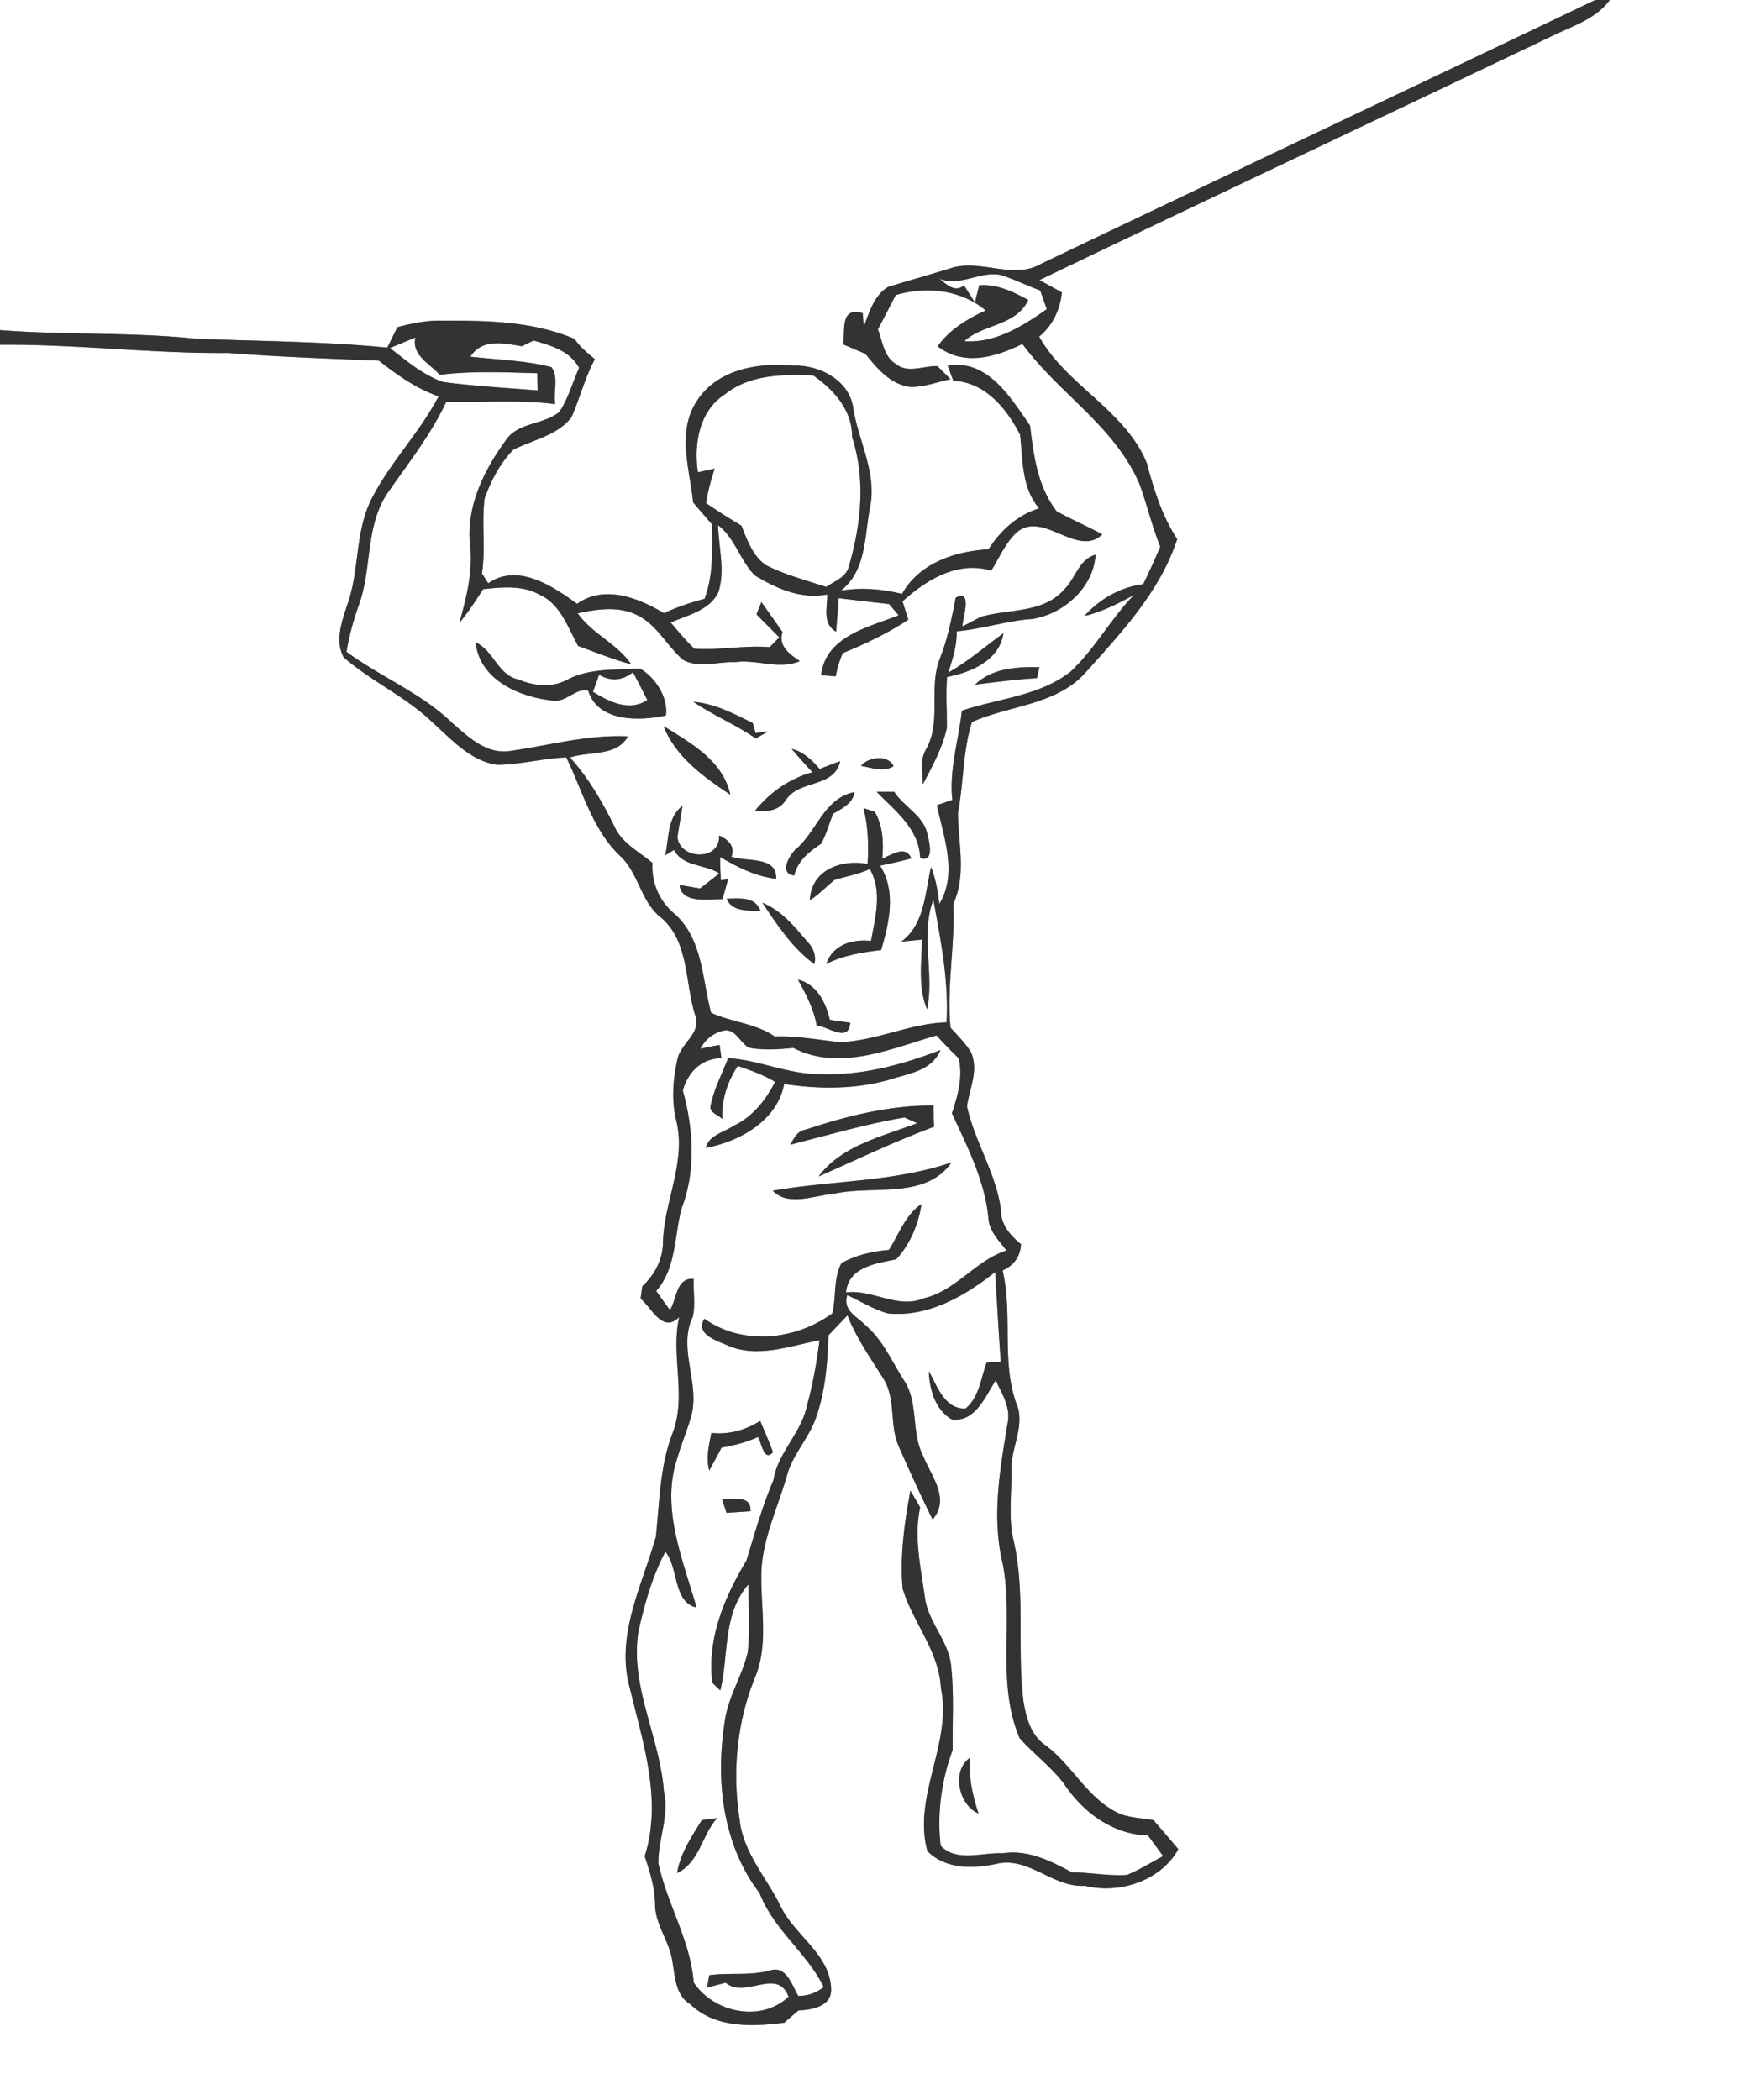 <svg width="250pt" height="400" viewBox="0 0 250 300" xmlns="http://www.w3.org/2000/svg"><rect x="0" y="0" width="250" height="300" fill="#808080" stroke="none"/><g fill="#FFF"><path d="M0 0h227.9c-26.35 12.59-52.75 25.06-79.1 37.65-4.05 2.4-8.68-.72-12.96.66-2.98.93-5.98 1.75-8.95 2.67-2.04 1.19-2.68 3.63-3.49 5.66l-.16-1.91c-3.25-.95-2.5 2.41-2.78 4.47l3.18 1.35c1.64 2.08 3.58 4.38 6.39 4.72 1.98.06 3.85-.72 5.76-1.09-.62-.63-1.25-1.26-1.88-1.88-1.95-.06-4.28 1.11-5.96-.33-1.71-1.05-1.87-3.22-2.54-4.93.87-1.62 1.71-3.25 2.54-4.89 4.34-1.3 9.31-.78 12.86 2.2-2.63 1.21-5.15 2.72-6.86 5.12 3.72 2.89 8.27 1.56 12.11-.34 5.16 7.05 13.24 11.78 16.75 20.07 1.05 2.94 1.78 5.99 2.94 8.9-.76 1.8-1.57 3.59-2.43 5.35-3.25.42-6.23 2.12-8.4 4.55 2.51-.61 4.82-1.77 7.07-3-3.31 3.41-5.58 7.71-9.06 10.96-4.45 3.48-10.33 3.81-15.52 5.57-.47 4.25-1.84 8.43-1.36 12.75-.55.18-1.66.56-2.21.75.98 4.57 2.99 9.74.35 14.11-.21-1.8-.51-3.58-1.18-5.26-.88 3.71-.9 8.15-4.25 10.64.74-.07 2.22-.22 2.96-.3-.06 3.31-.6 6.81.72 9.97 1.07-5.21-1.01-10.58.9-15.68 1.04 5.79 2.22 11.62 1.88 17.54-5.21.14-10.03 2.65-15.24 2.83-3.09-.33-6.17-.92-9.29-.8-2.73-1.9-6.17-2.03-9.11-3.4-1.27-4.8-1.19-10.51-5.17-14.09-2.21-1.83-3.36-4.45-3.2-7.31-1.89-1.61-4.33-2.79-5.4-5.15-1.74-3.54-3.72-6.98-6.38-9.92 2.72-.92 6.67-.1 8.27-3.01-5.66-.29-11.14 1.26-16.68 2.06-3.44.61-6.06-1.93-8.41-3.98C60.2 99 54.39 96.73 49.5 93.11c.38-2.32 1.01-4.58 1.8-6.79 1.86-5.18.86-11.19 4.08-15.91 2.94-4.24 6.17-8.31 8.37-13.01 5.19.1 10.4-.34 15.57.33-.32-1.69.53-3.83-.54-5.28-3.78-.97-7.72-1.05-11.58-1.5 1.66-2.63 4.79-1.91 7.35-1.49.43-.2 1.27-.62 1.69-.82 2.48.73 5.15 1.45 6.49 3.91-.93 2.08-1.54 4.35-2.81 6.28-2.28 1.9-6 1.45-7.73 4.16-3.13 4.32-5.67 9.53-5.01 15.03.37 3.74-.55 7.39-1.56 10.97 1.26-1.52 2.34-3.17 3.4-4.83 2.67-.28 5.57-.59 8.02.77 3.02 1.33 4.07 4.69 5.55 7.35 2.52.91 5 1.93 7.59 2.62-2.02-2.95-5.58-4.34-7.65-7.29 2.79-.6 5.89-1.07 8.55.29 2.83 1.4 4.21 4.44 6.56 6.4 2.29 1.17 4.97.2 7.42.28 3.08-.42 6.24 1.14 9.21-.14-1.39-.93-3.16-2.14-2.48-4.14-.99-1.44-2.01-2.86-3.02-4.29-.17.44-.52 1.31-.7 1.75 1.08 1.1 2.16 2.2 3.27 3.29-.46.46-.92.93-1.38 1.4-3.6-.3-7.18.47-10.77.22-1.23-1.16-2.29-2.47-3.38-3.74 2.41-1.06 5.48-1.7 6.79-4.26 1.04-3.12.05-6.46-.02-9.65 2.44 1.87 3.15 5.06 5.25 7.18 3.1 1.88 6.64 3.45 10.35 2.72.02 1.87-.72 4.2 1.26 5.32.14-1.6.26-3.19.35-4.79 2.41.29 4.81.57 7.22.84.45.53.91 1.07 1.38 1.61-4.34 1.71-10.44 2.98-11.09 8.55.52.04 1.57.13 2.09.18.19-1.15.53-2.26 1.01-3.33 3.25-1.34 6.42-2.83 9.36-4.78-.28-.87-.56-1.73-.83-2.61 3.42-3.09 7.89-5.84 12.68-4.39 1.16-1.86 2.03-3.99 3.67-5.5 3.78-3.12 8.7 3.73 12.19.31-2.15-1.16-4.4-2.11-6.53-3.3-2.73-3.58-3.27-7.91-3.79-12.23-2.74-3.95-6.08-9.58-11.76-8.54l.8 2.13c4.56.21 7.6 3.96 9.53 7.68.43 3.64.19 7.56 2.72 10.55-3.09.97-5.51 3.15-7.22 5.85-4.8.27-9.86 1.95-12.36 6.37-2.87-.7-5.82-.95-8.74-.46 3.73-2.92 3.36-7.97 4.22-12.16.89-4.94-1.83-9.46-2.5-14.24-.75-3.86-4.99-5.91-8.65-5.75-4.98-.47-10.88.58-13.71 5.17-2.8 4.36-.94 9.64-.46 14.38.9 1.04 1.8 2.09 2.7 3.14.02 3.57.22 7.22-1.07 10.63-1.99.51-3.94 1.19-5.81 2.04-3.67-2.19-8.49-4.09-12.4-1.33-3.49-2.55-8.51-5.87-12.69-2.93-.3-.47-.61-.94-.9-1.41.55-3.55-.07-7.16.38-10.71.9-2.54 2.21-5.04 4.1-6.97 2.81-1.42 6.29-2.02 8.31-4.63 1.2-2.73 1.92-5.66 3.34-8.3-1.05-.88-2.13-1.75-2.91-2.9-6.01-2.55-12.65-2.63-19.08-2.6-2.11-.05-4.19.39-6.22.93-.48.97-.96 1.94-1.44 2.92-9.11-.9-18.25-.91-27.38-1.27-9.29-.98-18.64-.51-27.95-1.23V0m152.01 84.23c-2.97 3.41-7.88 2.73-11.86 3.88-.88.47-1.76.92-2.65 1.37-.11-.73 1.59-5.54-.97-4.09-.57 2.95-1.15 5.89-2.26 8.68-1.68 4.21.32 9.03-2.02 13.05-.86 1.51-.44 3.27-.41 4.92 1.36-2.59 2.82-5.21 3.43-8.09.01-2.41-.16-4.83.02-7.24 3.41-.64 7.48-2.35 8.06-6.24-2.62 1.88-5.05 4.03-7.89 5.62.62-1.91 1.27-3.86 1.2-5.9 3.68-.33 7.21-1.53 10.9-1.78 4.45-.75 8.66-4.49 8.95-9.17-2.41.65-2.86 3.43-4.5 4.99m-84.07 7.53c.58 5.42 6.32 7.85 11.08 8.33 1.86.27 3.35-1.91 5.01-1.43 1.35 4.48 7.32 4.39 11.1 3.55.35-2.55-1.51-5.45-3.68-6.69-3.56.21-7.31-.11-10.55 1.65-2.15 1.12-4.69.8-6.85-.1-2.95-.62-3.5-4.15-6.11-5.31m71.35 6.04c2.94-.37 5.88-.74 8.84-.93.09-.39.26-1.17.35-1.56-3.19-.07-6.76.13-9.19 2.49m-40.24 2.45c2.83 1.97 6.07 3.26 8.91 5.24.6-.33 1.2-.67 1.79-1-.45.06-1.36.17-1.81.23l-.4-1.42c-2.67-1.35-5.46-2.78-8.49-3.05m-4.25 3.48c1.66 4.36 5.78 7.31 9.53 9.8-1.06-4.87-5.63-7.38-9.53-9.8m18.3 3.25c.95 1.15 1.95 2.24 2.96 3.34-3.29.91-6.07 2.87-8.2 5.5 1.72.17 3.42.03 4.43-1.56 1.9-2.92 6.9-1.66 7.73-5.52-.98.36-1.96.73-2.93 1.11-1.09-1.27-2.31-2.45-3.99-2.87m9.9 2.42c1.54.27 3.18.98 4.65.06-.74-1.67-3.54-1.38-4.65-.06m-9.42 12.01c-.89.97-2.3 3.34-.13 3.66.53-2.12 2.12-3.4 3.85-4.53.75-1.35 1.14-2.86 1.71-4.29 1.28-.75 2.81-1.44 3.06-3.09-4.44.88-5.36 5.7-8.49 8.25m11.65-8.29c2.7 2.77 6.03 5.22 6.23 9.44 1.96.69 1.36-2.11 1.06-3.19-.44-2.81-3.34-4.02-4.78-6.25h-2.51m-30.2 9.06c.31-.19.95-.57 1.26-.76 1.32 2.47 4.38 1.98 6.47 3.36l-2.75 2.15c-.98-.18-1.96-.35-2.94-.51.3 2.73 4.14 2.02 6.15 2.02.2-.71.59-2.14.79-2.85l-1.04.17c-.05-1.12-.09-2.23-.11-3.35 2.49 1.47 5.1 2.81 8.02 3.13.13-3.31-4.25-2.38-6.38-3.15.53-1.6-.49-2.43-1.77-3.04.22 3.66-5.55 3.52-5.96.27.22-1.5.51-2.99.72-4.49-2.2 1.61-1.91 4.68-2.46 7.05m28.33-6.73c.66 2.6.76 5.3.58 7.97-3.72-.7-8.08.83-8.24 5.2 1.28-.85 2.35-1.95 3.52-2.93 1.69-.5 3.44-.79 5.04-1.55 1.83 3.2.78 6.9.17 10.28-2.68-.29-5.44.52-6.39 3.28 2.45-1.24 5.15-1.66 7.84-1.98 1.14-3.91 2.19-8.35-.15-12.05 1.5-.31 2.98-.65 4.47-1.03-.84-2-2.84-.46-4.17 0 .23-2.3.09-4.62-1.05-6.66-.41-.14-1.21-.4-1.62-.53m-19.54 12.93c.76 1.99 3.17 1.59 4.85 1.82-.76-2.21-3.04-1.83-4.85-1.82m5.09.58c2.12 3.19 4.3 6.5 7.43 8.77.3-1.23-.17-2.39-1.05-3.25-1.81-2.16-3.7-4.43-6.38-5.52m5.08 10.98c1.15 2.08 2.27 4.2 2.68 6.57 1.62.1 4.57 2.54 4.79-.4-.73-.1-2.18-.31-2.9-.41-.62-2.53-1.84-5.07-4.57-5.76z"/><path d="M229.97 0H250v300H0V49.25c10.89-.1 21.72 1.28 32.62 1.17 7.16.57 14.34.81 21.5 1.1 2.63 2.06 5.36 4 8.54 5.1-2.69 5.14-6.83 9.34-9.49 14.47-2.55 4.84-1.74 10.52-3.64 15.54-.74 2.32-1.7 4.97-.42 7.29 3.97 3.44 8.91 5.63 12.71 9.31 2.71 2.42 5.36 5.45 9.15 6.02 3.34-.01 6.59-.93 9.93-1.05 2.34 4.8 3.72 10.32 7.71 14.1 2.56 2.38 2.88 6.23 5.52 8.54 4.39 3.39 3.65 9.51 5.22 14.32.8 2.46-2 3.84-2.53 5.99-.7 3.01-.94 6.17-.15 9.19 1.31 5.84-1.81 11.35-1.96 17.14-.02 2.47-1.19 4.62-2.96 6.3-.05.43-.17 1.31-.23 1.74 1.64 1.39 3.13 4.98 5.51 2.64-1.28 5.57 1.19 11.44-1.05 16.83-1.72 4.66-1.77 9.65-2.28 14.52-1.96 6.99-5.78 14.12-3.75 21.55 1.89 7.86 4.69 16.06 2.15 24.13.75 2.24 1.47 4.52 1.48 6.91.03 2.87 2.04 5.2 2.45 7.99.42 2.2.4 4.89 2.56 6.21 3.59 3.46 8.85 3.24 13.44 2.66.67-.59 1.35-1.17 2.03-1.75 1.94-.1 4.8-.56 4.67-3.12-.18-4.9-5.14-7.57-7.16-11.66-2.02-4.18-5.45-7.78-5.92-12.57-1.08-6.9-.35-14.21 2.39-20.66 1.81-4.89.49-10.15.75-15.21.35-4.55 2.33-8.72 3.59-13.04.76-3.04 3.07-5.35 4.13-8.25 1.39-3.83 1.71-7.92 1.85-11.95.9-.95 1.8-1.9 2.71-2.84 1.26 3.25 3.29 6.09 5.12 9.03 1.84 2.89.84 6.59 2.19 9.66 1.55 3.51 3.13 7.02 4.85 10.47 2.55-2.95-.18-6.18-1.33-9.03-1.8-3.42-.6-7.67-2.81-10.92-1.71-2.68-3-5.76-5.49-7.83-1.17-1.23-3.23-2.04-2.57-4.27 1.95.86 3.77 2.07 5.85 2.62 5.71.54 10.98-2.49 15.29-5.93.26 4.28.49 8.57.8 12.85-.5.02-1.51.07-2.02.09-.82 2.23-1.07 4.97-3.01 6.57-3 .11-4.06-3.21-5.24-5.34.06 2.58.92 5.59 3.32 6.92 3.38.33 4.73-3.31 6.23-5.62.84 1.86 2.09 3.73 1.74 5.88-1.09 6.62-2.36 13.5-.78 20.15 1.69 8.29-.97 17.11 2.46 25.11 2.01 2.25 4.47 4.06 6.31 6.47 2.71 4.1 6.94 7.25 12.01 7.42.73.98 1.45 1.96 2.17 2.95-1.72.9-3.37 1.96-5.17 2.69-2.62.18-5.23-.36-7.86-.37-3.06-1.64-6.32-3.29-9.9-2.72-2.91-.16-6.56 1.32-8.85-1.08-.54-4.55.11-9.37 1.71-13.68-.04-4.05.22-8.12-.23-12.15-.41-3.56-3.36-6.22-3.75-9.78-.59-4.21-1.57-8.49-.66-12.73-.46-.81-.92-1.6-1.39-2.39-.86 4.6-1.52 9.31-1.11 14 1.47 4.87 5.2 8.91 5.46 14.17 1.67 7.93-4.08 15.46-1.92 23.33 2.6 2.6 6.45 2.51 9.79 1.83 4.66-1.16 8.13 3.43 12.72 3.12 4.87 1.22 10.83-.69 13.33-5.23-1.18-1.39-2.35-2.78-3.55-4.15-1.86-.34-3.87-.3-5.55-1.28-4.07-2.21-6.15-6.62-9.78-9.35-2.17-1.41-2.87-4.01-3.25-6.41-.94-7.64.34-15.45-1.42-22.99-.77-3.32-.2-6.72-.3-10.08-.04-2.97 1.76-5.84.94-8.81-2.51-6.25-.66-13.13-2.19-19.61 1.6-.71 2.55-1.98 2.62-3.75-1.47-1.23-2.84-2.69-2.84-4.74-.61-5.29-3.77-9.82-4.87-14.96.37-2.56 1.72-5.23.55-7.76-.8-1.29-1.9-2.35-2.91-3.48-.56-5.9.68-11.78.41-17.69 1.9-4.12.69-8.65.66-12.96.82-4.32.67-8.79 2-13.01 5.37-2.37 12.07-2.43 16.2-7.03 5.17-5.77 10.66-11.58 13.12-19.09-2.17-3.32-3.34-7.09-4.35-10.89-3.11-7.57-11.46-11.05-15.37-18.04 1.94-1.6 2.99-3.85 3.25-6.32-1.07-.59-2.14-1.17-3.21-1.76 24.47-11.75 49.02-23.31 73.52-35 2.83-1.37 6.02-2.35 7.96-5.01m-90.18 259.07c-.86-2.58-1.45-5.22-1.21-7.96-2.7 1.79-1.64 6.81 1.21 7.96z"/><path d="M134.18 39.81c2.99 1.22 5.79-1.14 8.8-.53 1.91.62 3.73 1.52 5.62 2.21.24.67.71 2.01.94 2.68-3.43 2.42-7.41 4.9-11.78 4.57 2.68-2.48 7.34-2.14 9.14-5.88-2.16-1.19-4.48-2.31-7.02-2.1l-.6 2.47c-.39-.62-1.18-1.85-1.57-2.46-1.35 1.1-2.55-.22-3.53-.96zM55.7 49.72c.91-.38 2.74-1.13 3.65-1.51-.59 2.52 2.08 3.78 3.47 5.33 4.62-.57 9.28-.36 13.93-.22.01.61.04 1.83.05 2.45-4.49-.35-9-.61-13.47-1.19-2.89-.99-5.24-3.03-7.63-4.86zM103.51 56.37c3.57-2.89 8.33-2.92 12.68-2.73 2.96 2.08 5.57 4.96 5.54 8.81 1.97 6.08 1.28 12.55-.5 18.58-.44 1.51-2.05 2-3.2 2.82-2.91-.96-5.9-1.73-8.64-3.13-1.88-1.34-2.65-3.58-3.48-5.63a91.73 91.73 0 0 1-5.05-3.22c.27-1.67.7-3.31 1.24-4.92l-2.4.52c-.6-3.99.17-8.75 3.81-11.1zM84.7 98.83c.22-.6.67-1.82.89-2.43 1.69.97 3.3.85 4.84-.37.69 1.32 1.38 2.64 2.05 3.97-2.62 1.73-5.43.25-7.78-1.17zM100.05 149.82c.64-1.23 1.75-2.2 3.12-2.53 1.83-.58 2.5 1.66 3.84 2.39 2.09.38 4.22.24 6.32.02 6.64 3.41 13.92.1 20.47-1.78 1.01 1.13 2.07 2.22 3.16 3.27.62 2.67-.13 5.32-.97 7.85 2.23 4.82 4.73 9.69 5.22 15.06.15 1.83 1.52 3.16 2.58 4.54-4.44 1.43-7.19 5.74-11.81 6.83-3.75 1.59-7.34-1.33-11.12-.83.37-3.68 4.29-4.14 7.17-4.74 1.97-2.13 3.19-5.01 3.6-7.88-2.3 1.55-3.21 4.29-4.64 6.54-2.35.21-4.69.74-6.77 1.88-1.18 2.13-.74 4.83-1.31 7.19-5.28 3.83-12.78 4.64-18.29.76-1.32 2.2 1.72 3.11 3.25 3.78 4.26 1.92 8.91.11 13.21-.71-.41 3.16-.95 6.32-1.81 9.39-.81 3.9-4.15 6.66-4.78 10.61-1.6 3.74-2.67 7.63-3.87 11.51-3.14 5.21-5.67 11.24-4.84 17.45.28.26.84.8 1.12 1.07 1.24-5.07.3-10.9 4.01-15.13.03 3.22.25 6.47-.09 9.69-.73 3.1-2.48 5.86-3.13 8.99-1.56 8.65-.66 18.25 4.83 25.42 2 5.2 6.71 8.46 9.16 13.4-1.05.85-2.27 1.28-3.65 1.27-.9-1.54-1.7-4.43-4.09-3.61-2.83.75-5.77.26-8.62.66-.08.44-.24 1.33-.31 1.77.88-.24 1.77-.47 2.65-.7 2.91 2.36 7.33-2.27 9 1.99-3.93 3.74-10.7 2.29-13.57-2.04-.44-6-3.82-11.22-5.04-17.05-.03-3.43 1.58-6.76.79-10.21-.55-7.76-4.9-15.01-3.63-22.9.87-3.91 1.96-7.81 3.84-11.37 1.92 2.33 1.08 7.21 4.46 7.98-1.97-6.92-5.2-14.32-2.7-21.5.58-2.06 1.46-4.03 2-6.1 1.11-4.63-1.99-9.52.16-13.93.39-1.77.06-3.62.12-5.42-2.52-.18-2.39 2.86-3.38 4.46-.67-.91-1.32-1.82-1.97-2.73 2.9-3.31 2.56-7.87 3.65-11.86 2.05-5.33 1.66-11.37.15-16.79.77-2.64 2.64-4.55 5.52-4.62-.06-.47-.2-1.4-.26-1.87-.93.15-1.84.33-2.75.53m3.96 1.34c-.83 2.21-1.99 4.34-2.46 6.66-.38 1.13 1.05 1.39 1.63 2.04-.12-2.74.73-5.3 2.21-7.58 1.84.61 3.67 1.27 5.34 2.27-1.33 2.62-3.24 5.03-5.95 6.29-1.39.95-3.47 1.29-3.96 3.14 4.82-.88 10.24-3.89 11.2-9.13 4.97.77 10.14.78 15.01-.6 2.69-.89 6.06-1.21 7.32-4.24-5.5 2.12-11.35 3.7-17.3 3.44-4.47.02-8.6-2.02-13.04-2.29m11.04 10.23c-1.16.17-1.62 1.23-2.15 2.14 5.41-1.39 10.8-2.95 16.3-3.9.46.21 1.37.62 1.83.83-4.91 1.87-10.81 3.17-14.08 7.61 5.45-2.41 10.87-5.02 16.49-7.11-.04-1.01-.08-2.02-.1-3.03-6.24-.05-12.4 1.51-18.29 3.46m-4.65 8.71c2.15 2.31 6 .65 8.77.43 5.55-1.25 13 .88 16.77-4.47-8.22 2.82-17.05 2.56-25.54 4.04m-8.78 34.61c-.35 1.77-.79 3.57-.3 5.37.6-1.1 1.18-2.19 1.77-3.29 1.78-.29 3.54-.75 5.19-1.5.51.77.85 3.63 2.15 2.17-.55-1.52-1.2-2.98-1.83-4.46-2.12 1.3-4.49 1.98-6.98 1.71m1.53 9.46c.16.49.48 1.47.64 1.95.85-.06 2.57-.17 3.43-.23.09-2.41-2.52-1.62-4.07-1.72M100.27 260c-1.45 2.36-3.11 4.78-3.54 7.58 3.22-1.54 3.5-5.39 5.71-7.84-.54.06-1.63.19-2.17.26z"/></g><g fill="#333"><path d="M227.9 0h2.07c-1.94 2.66-5.13 3.64-7.96 5.01-24.5 11.69-49.05 23.25-73.52 35 1.07.59 2.14 1.17 3.21 1.76-.26 2.47-1.31 4.72-3.25 6.32 3.91 6.99 12.26 10.47 15.37 18.04 1.01 3.8 2.18 7.57 4.35 10.89-2.46 7.51-7.95 13.32-13.12 19.09-4.13 4.6-10.83 4.66-16.2 7.03-1.33 4.22-1.18 8.69-2 13.01.03 4.31 1.24 8.84-.66 12.96.27 5.91-.97 11.79-.41 17.69 1.01 1.13 2.11 2.19 2.91 3.48 1.17 2.53-.18 5.2-.55 7.76 1.1 5.14 4.26 9.67 4.87 14.96 0 2.05 1.37 3.51 2.84 4.74-.07 1.77-1.02 3.04-2.62 3.75 1.53 6.48-.32 13.36 2.19 19.61.82 2.97-.98 5.84-.94 8.81.1 3.36-.47 6.76.3 10.08 1.76 7.54.48 15.35 1.42 22.99.38 2.4 1.08 5 3.25 6.41 3.63 2.73 5.71 7.14 9.78 9.35 1.68.98 3.69.94 5.55 1.28 1.2 1.37 2.37 2.76 3.55 4.15-2.5 4.54-8.46 6.45-13.33 5.23-4.59.31-8.06-4.28-12.72-3.12-3.34.68-7.19.77-9.79-1.83-2.16-7.87 3.59-15.4 1.92-23.33-.26-5.26-3.99-9.3-5.46-14.17-.41-4.69.25-9.4 1.11-14 .47.79.93 1.58 1.39 2.39-.91 4.24.07 8.52.66 12.73.39 3.56 3.34 6.22 3.75 9.78.45 4.03.19 8.1.23 12.15-1.6 4.31-2.25 9.13-1.71 13.68 2.29 2.4 5.94.92 8.85 1.08 3.58-.57 6.84 1.08 9.9 2.72 2.63.01 5.24.55 7.86.37 1.8-.73 3.45-1.79 5.17-2.69-.72-.99-1.44-1.97-2.17-2.95-5.07-.17-9.3-3.32-12.01-7.42-1.84-2.41-4.3-4.22-6.31-6.47-3.43-8-.77-16.82-2.46-25.11-1.58-6.65-.31-13.53.78-20.15.35-2.15-.9-4.02-1.74-5.88-1.5 2.31-2.85 5.95-6.23 5.62-2.4-1.33-3.26-4.34-3.32-6.92 1.18 2.13 2.24 5.45 5.24 5.34 1.94-1.6 2.19-4.34 3.01-6.57.51-.02 1.52-.07 2.02-.09-.31-4.28-.54-8.57-.8-12.85-4.31 3.44-9.58 6.47-15.29 5.93-2.08-.55-3.9-1.76-5.85-2.62-.66 2.23 1.4 3.04 2.57 4.27 2.49 2.07 3.78 5.15 5.49 7.83 2.21 3.25 1.01 7.5 2.81 10.92 1.15 2.85 3.88 6.08 1.33 9.03-1.72-3.45-3.3-6.96-4.85-10.47-1.35-3.07-.35-6.77-2.19-9.66-1.83-2.94-3.86-5.78-5.12-9.03-.91.94-1.81 1.89-2.71 2.84-.14 4.03-.46 8.12-1.85 11.95-1.06 2.9-3.37 5.21-4.13 8.25-1.26 4.32-3.24 8.49-3.59 13.04-.26 5.06 1.06 10.32-.75 15.21-2.74 6.45-3.47 13.76-2.39 20.66.47 4.79 3.9 8.39 5.92 12.57 2.02 4.09 6.98 6.76 7.16 11.66.13 2.56-2.73 3.02-4.67 3.12-.68.58-1.36 1.16-2.03 1.75-4.59.58-9.85.8-13.44-2.66-2.16-1.32-2.14-4.01-2.56-6.21-.41-2.79-2.42-5.12-2.45-7.99-.01-2.39-.73-4.67-1.48-6.91 2.54-8.07-.26-16.27-2.15-24.13-2.03-7.43 1.79-14.56 3.75-21.55.51-4.87.56-9.86 2.28-14.52 2.24-5.39-.23-11.26 1.05-16.83-2.38 2.34-3.87-1.25-5.51-2.64.06-.43.18-1.31.23-1.74 1.77-1.68 2.94-3.83 2.96-6.3.15-5.79 3.27-11.3 1.96-17.14-.79-3.02-.55-6.18.15-9.19.53-2.15 3.33-3.53 2.53-5.99-1.57-4.81-.83-10.93-5.22-14.32-2.64-2.31-2.96-6.16-5.52-8.54-3.99-3.78-5.37-9.3-7.71-14.1-3.34.12-6.59 1.04-9.93 1.05-3.79-.57-6.44-3.6-9.15-6.02-3.8-3.68-8.74-5.87-12.71-9.31-1.28-2.32-.32-4.97.42-7.29 1.9-5.02 1.09-10.7 3.64-15.54 2.66-5.13 6.8-9.33 9.49-14.47-3.18-1.1-5.91-3.04-8.54-5.1-7.16-.29-14.34-.53-21.5-1.1-10.9.11-21.73-1.27-32.62-1.17v-2.09c9.31.72 18.66.25 27.95 1.23 9.13.36 18.27.37 27.38 1.27.48-.98.96-1.95 1.44-2.92 2.03-.54 4.11-.98 6.22-.93 6.43-.03 13.07.05 19.08 2.6.78 1.15 1.86 2.02 2.91 2.9-1.42 2.64-2.14 5.57-3.34 8.3-2.02 2.61-5.5 3.21-8.31 4.63-1.89 1.93-3.2 4.43-4.1 6.97-.45 3.55.17 7.16-.38 10.71.29.47.6.94.9 1.41 4.18-2.94 9.2.38 12.69 2.93 3.91-2.76 8.73-.86 12.4 1.33 1.87-.85 3.82-1.53 5.81-2.04 1.29-3.41 1.09-7.06 1.07-10.63-.9-1.05-1.8-2.1-2.7-3.14-.48-4.74-2.34-10.02.46-14.38 2.83-4.59 8.73-5.64 13.71-5.17 3.66-.16 7.9 1.89 8.65 5.75.67 4.78 3.39 9.3 2.5 14.24-.86 4.19-.49 9.24-4.22 12.16 2.92-.49 5.87-.24 8.74.46 2.5-4.42 7.56-6.1 12.36-6.37 1.71-2.7 4.13-4.88 7.22-5.85-2.53-2.99-2.29-6.91-2.72-10.55-1.93-3.72-4.97-7.47-9.53-7.68l-.8-2.13c5.68-1.04 9.02 4.59 11.76 8.54.52 4.32 1.06 8.65 3.79 12.23 2.13 1.19 4.38 2.14 6.53 3.3-3.49 3.42-8.41-3.43-12.19-.31-1.64 1.51-2.51 3.64-3.67 5.5-4.79-1.45-9.26 1.3-12.68 4.39.27.88.55 1.74.83 2.61-2.94 1.95-6.11 3.44-9.36 4.78-.48 1.07-.82 2.18-1.01 3.33-.52-.05-1.57-.14-2.09-.18.65-5.57 6.75-6.84 11.09-8.55-.47-.54-.93-1.08-1.38-1.61-2.41-.27-4.81-.55-7.22-.84-.09 1.6-.21 3.19-.35 4.79-1.98-1.12-1.24-3.45-1.26-5.32-3.71.73-7.25-.84-10.35-2.72-2.1-2.12-2.81-5.31-5.25-7.18.07 3.19 1.06 6.53.02 9.65-1.31 2.56-4.38 3.2-6.79 4.26 1.09 1.27 2.15 2.58 3.38 3.74 3.59.25 7.17-.52 10.77-.22.46-.47.92-.94 1.38-1.4-1.11-1.09-2.19-2.19-3.27-3.29.18-.44.53-1.31.7-1.75 1.01 1.43 2.03 2.85 3.02 4.29-.68 2 1.09 3.21 2.48 4.14-2.97 1.28-6.13-.28-9.21.14-2.45-.08-5.13.89-7.42-.28-2.35-1.96-3.73-5-6.56-6.4-2.66-1.36-5.76-.89-8.55-.29 2.07 2.95 5.63 4.34 7.65 7.29-2.59-.69-5.07-1.71-7.59-2.62-1.48-2.66-2.53-6.02-5.55-7.35-2.45-1.36-5.35-1.05-8.02-.77-1.06 1.66-2.14 3.31-3.4 4.83 1.01-3.58 1.93-7.23 1.56-10.97-.66-5.5 1.88-10.71 5.01-15.03 1.73-2.71 5.45-2.26 7.73-4.16 1.27-1.93 1.88-4.2 2.81-6.28-1.34-2.46-4.01-3.18-6.49-3.91-.42.2-1.26.62-1.69.82-2.56-.42-5.69-1.14-7.35 1.49 3.86.45 7.8.53 11.58 1.5 1.07 1.45.22 3.59.54 5.28-5.17-.67-10.38-.23-15.57-.33-2.2 4.7-5.43 8.77-8.37 13.01-3.22 4.72-2.22 10.73-4.08 15.91-.79 2.21-1.42 4.47-1.8 6.79 4.89 3.62 10.7 5.89 15.11 10.17 2.35 2.05 4.97 4.59 8.41 3.98 5.54-.8 11.02-2.35 16.68-2.06-1.6 2.91-5.55 2.09-8.27 3.01 2.66 2.94 4.64 6.38 6.38 9.92 1.07 2.36 3.51 3.54 5.4 5.15-.16 2.86.99 5.48 3.2 7.31 3.98 3.58 3.9 9.29 5.17 14.09 2.94 1.37 6.38 1.5 9.11 3.4 3.12-.12 6.2.47 9.29.8 5.21-.18 10.03-2.69 15.24-2.83.34-5.92-.84-11.75-1.88-17.54-1.91 5.1.17 10.47-.9 15.68-1.32-3.16-.78-6.66-.72-9.97-.74.08-2.22.23-2.96.3 3.35-2.49 3.37-6.93 4.25-10.64.67 1.68.97 3.46 1.18 5.26 2.64-4.37.63-9.54-.35-14.11.55-.19 1.66-.57 2.21-.75-.48-4.32.89-8.5 1.36-12.75 5.19-1.76 11.07-2.09 15.52-5.57 3.48-3.25 5.75-7.55 9.06-10.96-2.25 1.23-4.56 2.39-7.07 3 2.17-2.43 5.15-4.13 8.4-4.55.86-1.76 1.67-3.55 2.43-5.35-1.16-2.91-1.89-5.96-2.94-8.9-3.51-8.29-11.59-13.02-16.75-20.07-3.84 1.9-8.39 3.23-12.11.34 1.71-2.4 4.23-3.91 6.86-5.12-3.55-2.98-8.52-3.5-12.86-2.2-.83 1.64-1.67 3.27-2.54 4.89.67 1.71.83 3.88 2.54 4.93 1.68 1.44 4.01.27 5.96.33.63.62 1.26 1.25 1.88 1.88-1.91.37-3.78 1.15-5.76 1.09-2.81-.34-4.75-2.64-6.39-4.72l-3.18-1.35c.28-2.06-.47-5.42 2.78-4.47l.16 1.91c.81-2.03 1.45-4.47 3.49-5.66 2.97-.92 5.97-1.74 8.95-2.67 4.28-1.38 8.91 1.74 12.96-.66C175.15 25.06 201.55 12.59 227.9 0m-93.72 39.81c.98.74 2.18 2.06 3.53.96.39.61 1.18 1.84 1.57 2.46l.6-2.47c2.54-.21 4.86.91 7.02 2.1-1.8 3.74-6.46 3.4-9.14 5.88 4.37.33 8.35-2.15 11.78-4.57-.23-.67-.7-2.01-.94-2.68-1.89-.69-3.71-1.59-5.62-2.21-3.01-.61-5.81 1.75-8.8.53M55.7 49.72c2.39 1.83 4.74 3.87 7.63 4.86 4.47.58 8.98.84 13.47 1.19-.01-.62-.04-1.84-.05-2.45-4.65-.14-9.31-.35-13.93.22-1.39-1.55-4.06-2.81-3.47-5.33-.91.38-2.74 1.13-3.65 1.51m47.81 6.65c-3.64 2.35-4.41 7.11-3.81 11.1l2.4-.52a31.09 31.09 0 0 0-1.24 4.92 91.73 91.73 0 0 0 5.05 3.22c.83 2.05 1.6 4.29 3.48 5.63 2.74 1.4 5.73 2.17 8.64 3.13 1.15-.82 2.76-1.31 3.2-2.82 1.78-6.03 2.47-12.5.5-18.58.03-3.85-2.58-6.73-5.54-8.81-4.35-.19-9.11-.16-12.68 2.73m-3.46 93.45c.91-.2 1.82-.38 2.75-.53.06.47.2 1.4.26 1.87-2.88.07-4.75 1.98-5.52 4.62 1.51 5.42 1.9 11.46-.15 16.79-1.09 3.99-.75 8.55-3.65 11.86.65.91 1.3 1.82 1.97 2.73.99-1.6.86-4.64 3.38-4.46-.06 1.8.27 3.65-.12 5.42-2.15 4.41.95 9.3-.16 13.93-.54 2.07-1.42 4.04-2 6.1-2.5 7.18.73 14.58 2.7 21.5-3.38-.77-2.54-5.65-4.46-7.98-1.88 3.56-2.97 7.46-3.84 11.37-1.27 7.89 3.08 15.14 3.63 22.9.79 3.45-.82 6.78-.79 10.21 1.22 5.83 4.6 11.05 5.04 17.05 2.87 4.33 9.64 5.78 13.57 2.04-1.67-4.26-6.09.37-9-1.99-.88.23-1.77.46-2.65.7.07-.44.23-1.33.31-1.77 2.85-.4 5.79.09 8.62-.66 2.39-.82 3.19 2.07 4.09 3.61 1.38.01 2.6-.42 3.65-1.27-2.45-4.94-7.16-8.2-9.16-13.4-5.49-7.17-6.39-16.77-4.83-25.42.65-3.13 2.4-5.89 3.13-8.99.34-3.22.12-6.47.09-9.69-3.71 4.23-2.77 10.06-4.01 15.13-.28-.27-.84-.81-1.12-1.07-.83-6.21 1.7-12.24 4.84-17.45 1.2-3.88 2.27-7.77 3.87-11.51.63-3.95 3.97-6.71 4.78-10.61.86-3.07 1.4-6.23 1.81-9.39-4.3.82-8.95 2.63-13.21.71-1.53-.67-4.57-1.58-3.25-3.78 5.51 3.88 13.01 3.07 18.29-.76.57-2.36.13-5.06 1.31-7.19 2.08-1.14 4.42-1.67 6.77-1.88 1.43-2.25 2.34-4.99 4.64-6.54-.41 2.87-1.63 5.75-3.6 7.88-2.88.6-6.8 1.06-7.17 4.74 3.78-.5 7.37 2.42 11.12.83 4.62-1.09 7.37-5.4 11.81-6.83-1.06-1.38-2.43-2.71-2.58-4.54-.49-5.37-2.99-10.24-5.22-15.06.84-2.53 1.59-5.18.97-7.85a60.955 60.955 0 0 1-3.16-3.27c-6.55 1.88-13.83 5.19-20.47 1.78-2.1.22-4.23.36-6.32-.02-1.34-.73-2.01-2.97-3.84-2.39-1.37.33-2.48 1.3-3.12 2.53z"/><path d="M152.01 84.23c1.64-1.56 2.09-4.34 4.5-4.99-.29 4.68-4.5 8.42-8.95 9.17-3.69.25-7.22 1.45-10.9 1.78.07 2.04-.58 3.99-1.2 5.9 2.84-1.59 5.27-3.74 7.89-5.62-.58 3.89-4.65 5.6-8.06 6.24-.18 2.41-.01 4.83-.02 7.24-.61 2.88-2.07 5.5-3.43 8.09-.03-1.65-.45-3.41.41-4.92 2.34-4.02.34-8.84 2.02-13.05 1.11-2.79 1.69-5.73 2.26-8.68 2.56-1.45.86 3.36.97 4.09.89-.45 1.77-.9 2.65-1.37 3.98-1.15 8.89-.47 11.86-3.88zM67.94 91.76c2.61 1.16 3.16 4.69 6.11 5.31 2.16.9 4.7 1.22 6.85.1 3.24-1.76 6.99-1.44 10.55-1.65 2.17 1.24 4.03 4.14 3.68 6.69-3.78.84-9.75.93-11.1-3.55-1.66-.48-3.15 1.7-5.01 1.43-4.76-.48-10.5-2.91-11.08-8.33m16.76 7.07c2.35 1.42 5.16 2.9 7.78 1.17-.67-1.33-1.36-2.65-2.05-3.97-1.54 1.22-3.15 1.34-4.84.37-.22.61-.67 1.83-.89 2.43z"/><path d="M139.29 97.8c2.43-2.36 6-2.56 9.19-2.49-.09.39-.26 1.17-.35 1.56-2.96.19-5.9.56-8.84.93zM99.05 100.25c3.03.27 5.82 1.7 8.49 3.05l.4 1.42c.45-.06 1.36-.17 1.81-.23-.59.33-1.19.67-1.79 1-2.84-1.98-6.08-3.27-8.91-5.24zM94.8 103.73c3.9 2.42 8.47 4.93 9.53 9.8-3.75-2.49-7.87-5.44-9.53-9.8zM113.1 106.98c1.68.42 2.9 1.6 3.99 2.87.97-.38 1.95-.75 2.93-1.11-.83 3.86-5.83 2.6-7.73 5.52-1.01 1.59-2.71 1.73-4.43 1.56 2.13-2.63 4.91-4.59 8.2-5.5-1.01-1.1-2.01-2.19-2.96-3.34zM123 109.4c1.11-1.32 3.91-1.61 4.65.06-1.47.92-3.11.21-4.65-.06zM113.58 121.41c3.13-2.55 4.05-7.37 8.49-8.25-.25 1.65-1.78 2.34-3.06 3.09-.57 1.43-.96 2.94-1.71 4.29-1.73 1.13-3.32 2.41-3.85 4.53-2.17-.32-.76-2.69.13-3.66zM125.23 113.12h2.51c1.44 2.23 4.34 3.44 4.78 6.25.3 1.08.9 3.88-1.06 3.19-.2-4.22-3.53-6.67-6.23-9.44zM95.03 122.18c.55-2.37.26-5.44 2.46-7.05-.21 1.5-.5 2.99-.72 4.49.41 3.25 6.18 3.39 5.96-.27 1.28.61 2.3 1.44 1.77 3.04 2.13.77 6.51-.16 6.38 3.15-2.92-.32-5.53-1.66-8.02-3.13.02 1.12.06 2.23.11 3.35l1.04-.17c-.2.71-.59 2.14-.79 2.85-2.01 0-5.85.71-6.15-2.02.98.16 1.96.33 2.94.51l2.75-2.15c-2.09-1.38-5.15-.89-6.47-3.36-.31.19-.95.57-1.26.76zM123.36 115.45c.41.13 1.21.39 1.62.53 1.14 2.04 1.28 4.36 1.05 6.66 1.33-.46 3.33-2 4.17 0-1.49.38-2.97.72-4.47 1.03 2.34 3.7 1.29 8.14.15 12.05-2.69.32-5.39.74-7.84 1.98.95-2.76 3.71-3.57 6.39-3.28.61-3.38 1.66-7.08-.17-10.28-1.6.76-3.35 1.05-5.04 1.55-1.17.98-2.24 2.08-3.52 2.93.16-4.37 4.52-5.9 8.24-5.2.18-2.67.08-5.37-.58-7.97zM103.82 128.38c1.81-.01 4.09-.39 4.85 1.82-1.68-.23-4.09.17-4.85-1.82zM108.91 128.96c2.68 1.09 4.57 3.36 6.38 5.52.88.86 1.35 2.02 1.05 3.25-3.13-2.27-5.31-5.58-7.43-8.77zM113.99 139.94c2.73.69 3.95 3.23 4.57 5.76.72.1 2.17.31 2.9.41-.22 2.94-3.17.5-4.79.4-.41-2.37-1.53-4.49-2.68-6.57zM104.01 151.16c4.44.27 8.57 2.31 13.04 2.29 5.95.26 11.8-1.32 17.3-3.44-1.26 3.03-4.63 3.35-7.32 4.24-4.87 1.38-10.04 1.37-15.01.6-.96 5.24-6.38 8.25-11.2 9.13.49-1.85 2.57-2.19 3.96-3.14 2.71-1.26 4.62-3.67 5.95-6.29-1.67-1-3.5-1.66-5.34-2.27-1.48 2.28-2.33 4.84-2.21 7.58-.58-.65-2.01-.91-1.63-2.04.47-2.32 1.63-4.45 2.46-6.66zM115.05 161.39c5.89-1.95 12.05-3.51 18.29-3.46.02 1.01.06 2.02.1 3.03-5.62 2.09-11.04 4.7-16.49 7.11 3.27-4.44 9.17-5.74 14.08-7.61-.46-.21-1.37-.62-1.83-.83-5.5.95-10.89 2.51-16.3 3.9.53-.91.99-1.97 2.15-2.14zM110.4 170.1c8.49-1.48 17.32-1.22 25.54-4.04-3.77 5.35-11.22 3.22-16.77 4.47-2.77.22-6.62 1.88-8.77-.43zM101.62 204.71c2.49.27 4.86-.41 6.98-1.71.63 1.48 1.28 2.94 1.83 4.46-1.3 1.46-1.64-1.4-2.15-2.17-1.65.75-3.41 1.21-5.19 1.5-.59 1.1-1.17 2.19-1.77 3.29-.49-1.8-.05-3.6.3-5.37zM103.15 214.17c1.55.1 4.16-.69 4.07 1.72-.86.06-2.58.17-3.43.23-.16-.48-.48-1.46-.64-1.95zM139.79 259.07c-2.85-1.15-3.91-6.17-1.21-7.96-.24 2.74.35 5.38 1.21 7.96zM100.27 260c.54-.07 1.63-.2 2.17-.26-2.21 2.45-2.49 6.3-5.71 7.84.43-2.8 2.09-5.22 3.54-7.58z"/></g></svg>